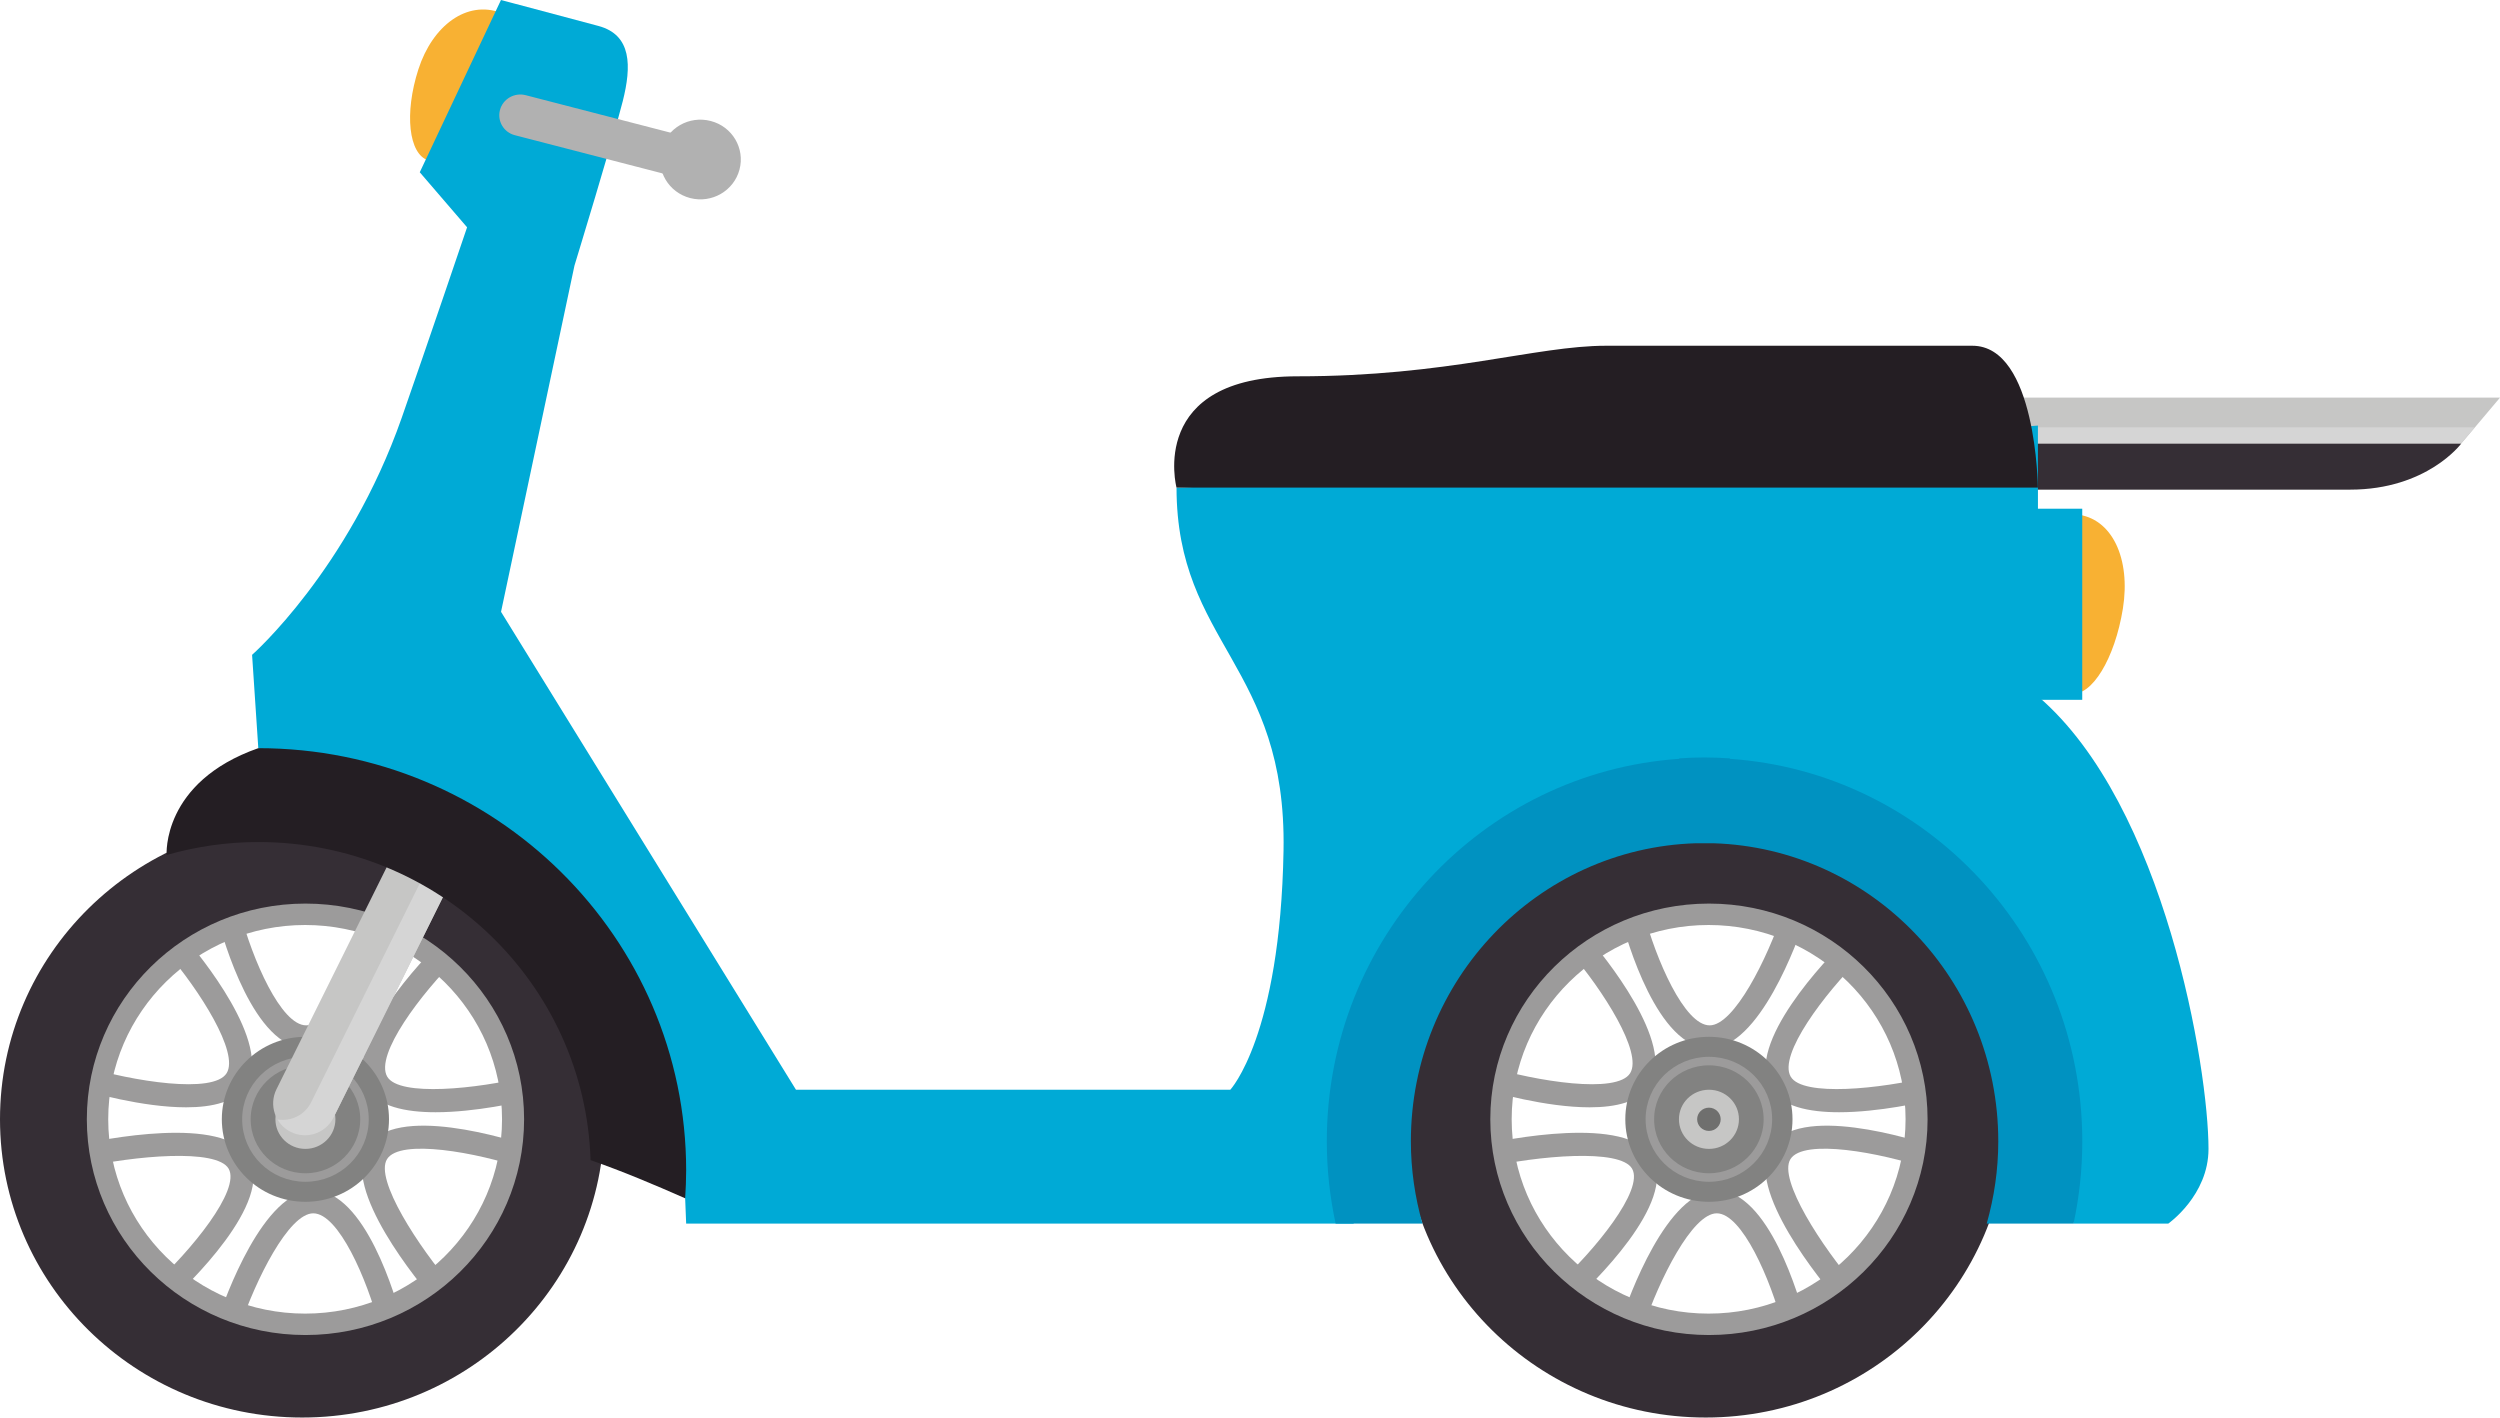<svg width="97" height="55" viewBox="0 0 97 55" fill="none" xmlns="http://www.w3.org/2000/svg">
<path d="M97 15.428H71.445V17.215H95.493L97 15.428Z" fill="#C6C6C5"/>
<path d="M96.024 16.581H71.445V17.189H95.493L96.024 16.581Z" fill="#D5D5D5"/>
<path d="M95.493 17.215H69.938L67.876 18.998C67.876 18.998 88.193 18.998 91.183 18.998C94.172 18.998 95.493 17.215 95.493 17.215Z" fill="#352E35"/>
<path d="M80.364 26.905C81.16 27.027 82.055 25.554 82.368 23.615C82.679 21.675 81.95 20.087 80.545 19.957L80.364 26.905Z" fill="#F8B133"/>
<path d="M11.88 40.675C13.817 40.675 15.307 36.487 15.587 35.646L14.726 35.368C14.117 37.202 12.833 39.784 11.88 39.784C10.9 39.784 9.791 37.218 9.317 35.395L8.441 35.616C8.659 36.463 9.859 40.675 11.88 40.675Z" fill="#9C9B9B"/>
<path d="M9.307 51.492C9.916 49.658 11.205 47.077 12.154 47.077C13.136 47.077 14.245 49.64 14.718 51.464L15.595 51.243C15.375 50.4 14.177 46.188 12.154 46.188C10.219 46.188 8.727 50.376 8.449 51.214L9.307 51.492Z" fill="#9C9B9B"/>
<path d="M7.22 42.964C8.252 42.964 9.165 42.751 9.565 42.107C10.575 40.48 7.735 37.036 7.154 36.364L6.465 36.94C7.729 38.411 9.291 40.842 8.793 41.64C8.287 42.457 5.162 41.959 3.209 41.364L2.943 42.215C3.516 42.39 5.526 42.964 7.22 42.964Z" fill="#9C9B9B"/>
<path d="M16.879 50.499L17.569 49.921C16.25 48.391 14.527 45.765 15.017 44.975C15.519 44.165 18.499 44.717 20.358 45.345L20.652 44.502C19.769 44.203 15.309 42.798 14.247 44.51C13.234 46.139 16.262 49.785 16.879 50.499Z" fill="#9C9B9B"/>
<path d="M16.9 43.155C18.446 43.155 20.142 42.769 20.656 42.643L20.438 41.776C18.526 42.245 15.482 42.57 15.023 41.772C14.535 40.927 16.334 38.553 17.767 37.137L17.129 36.508C16.47 37.157 13.243 40.482 14.239 42.215C14.653 42.934 15.733 43.155 16.9 43.155Z" fill="#9C9B9B"/>
<path d="M6.547 50.538C7.241 49.902 10.662 46.651 9.657 44.908C8.696 43.239 3.925 44.218 2.974 44.431L3.176 45.302C5.201 44.847 8.408 44.547 8.871 45.345C9.346 46.173 7.399 48.541 5.932 49.88L6.547 50.538Z" fill="#9C9B9B"/>
<path d="M1.165 43.427C1.165 49.185 5.895 53.85 11.728 53.85C17.561 53.85 22.289 49.185 22.289 43.427C22.289 37.673 17.561 33.006 11.728 33.006C5.895 33.006 1.165 37.673 1.165 43.427ZM4.199 43.427C4.199 39.264 7.62 35.89 11.841 35.89C16.058 35.89 19.479 39.266 19.479 43.427C19.479 47.593 16.056 50.968 11.841 50.968C7.618 50.968 4.199 47.593 4.199 43.427Z" fill="#9C9B9B"/>
<path d="M0 43.427C0 49.819 5.251 55 11.726 55C18.203 55 23.451 49.819 23.451 43.427C23.451 37.036 18.203 31.859 11.726 31.859C5.251 31.859 0 37.038 0 43.427ZM3.369 43.427C3.369 38.807 7.167 35.059 11.851 35.059C16.536 35.059 20.335 38.807 20.335 43.427C20.335 48.052 16.536 51.799 11.851 51.799C7.167 51.799 3.369 48.052 3.369 43.427Z" fill="#352E35"/>
<path d="M8.607 43.427C8.607 45.196 10.059 46.63 11.851 46.63C13.642 46.63 15.093 45.196 15.093 43.427C15.093 41.662 13.642 40.228 11.851 40.228C10.059 40.228 8.607 41.662 8.607 43.427Z" fill="#828281"/>
<path d="M10.686 43.427C10.686 44.063 11.207 44.577 11.849 44.577C12.493 44.577 13.014 44.063 13.014 43.427C13.014 42.791 12.493 42.282 11.849 42.282C11.209 42.282 10.686 42.794 10.686 43.427Z" fill="#C6C6C5"/>
<path d="M9.561 43.427C9.561 44.678 10.585 45.688 11.851 45.688C13.115 45.688 14.142 44.676 14.142 43.427C14.142 42.18 13.117 41.169 11.851 41.169C10.585 41.171 9.561 42.18 9.561 43.427Z" stroke="#9C9B9B" stroke-width="0.33" stroke-linecap="round" stroke-linejoin="round"/>
<path d="M11.394 43.427C11.394 43.677 11.598 43.88 11.851 43.88C12.104 43.88 12.31 43.677 12.31 43.427C12.31 43.18 12.104 42.977 11.851 42.977C11.598 42.979 11.394 43.18 11.394 43.427Z" fill="#6F6F6E"/>
<path d="M19.22 27.928C18.606 27.626 17.87 27.874 17.565 28.487L10.726 42.265C10.425 42.875 10.674 43.618 11.285 43.919C11.895 44.225 12.636 43.971 12.94 43.362L19.78 29.584C20.08 28.97 19.829 28.231 19.22 27.928Z" fill="#C6C6C5"/>
<path d="M12.072 42.769L18.911 28.991C19.102 28.605 19.07 28.168 18.87 27.823C18.989 27.841 19.107 27.874 19.218 27.929C19.827 28.231 20.078 28.971 19.777 29.582L12.94 43.362C12.636 43.972 11.897 44.225 11.285 43.919C11.061 43.811 10.884 43.636 10.767 43.435C11.289 43.521 11.825 43.267 12.072 42.769Z" fill="#D5D5D5"/>
<path d="M16.622 6.225C15.856 5.985 15.681 4.403 16.233 2.691C16.785 0.981 18.12 -1.88053e-05 19.438 0.498L16.622 6.225Z" fill="#F8B133"/>
<path d="M26.623 47.475H52.52L54.457 36.508C54.457 36.508 58.392 32.141 65.143 31.371C77.527 30.733 80.452 47.475 80.452 47.475H84.13C84.13 47.475 85.69 46.382 85.69 44.579C85.69 41.473 84.007 31.245 79.083 27.025C79.071 23.188 79.071 16.512 79.071 16.512C79.071 16.512 47.85 18.919 45.649 18.919C45.654 24.977 49.931 25.802 49.801 33.008C49.673 40.212 47.736 42.282 47.736 42.282H30.884L19.44 23.739L22.289 10.307C22.289 10.307 23.826 5.27 24.164 3.922C24.503 2.573 24.52 1.355 23.219 1.007C21.918 0.658 19.438 0 19.438 0L16.287 6.684L18.123 8.819C18.123 8.819 16.556 13.443 15.587 16.21C13.514 22.12 9.781 25.408 9.781 25.408L10.022 29.031L21.556 34.824L26.584 46.498L26.623 47.475Z" fill="#00AAD6"/>
<path d="M66.335 40.675C68.271 40.675 69.761 36.487 70.039 35.646L69.181 35.368C68.572 37.202 67.283 39.784 66.335 39.784C65.355 39.784 64.246 37.218 63.77 35.395L62.895 35.616C63.111 36.463 64.313 40.675 66.335 40.675Z" fill="#9C9B9B"/>
<path d="M63.762 51.492C64.373 49.658 65.659 47.077 66.61 47.077C67.59 47.077 68.7 49.64 69.175 51.464L70.05 51.243C69.829 50.4 68.634 46.188 66.61 46.188C64.674 46.188 63.184 50.376 62.904 51.214L63.762 51.492Z" fill="#9C9B9B"/>
<path d="M61.677 42.964C62.706 42.964 63.62 42.751 64.021 42.107C65.032 40.48 62.191 37.036 61.611 36.364L60.922 36.94C62.185 38.411 63.748 40.842 63.249 41.64C62.743 42.457 59.621 41.959 57.667 41.364L57.4 42.215C57.97 42.39 59.983 42.964 61.677 42.964Z" fill="#9C9B9B"/>
<path d="M71.334 50.499L72.022 49.921C70.704 48.391 68.979 45.765 69.469 44.975C69.972 44.165 72.952 44.717 74.81 45.345L75.105 44.502C74.222 44.203 69.761 42.798 68.7 44.51C67.689 46.139 70.719 49.785 71.334 50.499Z" fill="#9C9B9B"/>
<path d="M71.355 43.155C72.9 43.155 74.596 42.769 75.113 42.643L74.893 41.776C72.979 42.245 69.936 42.57 69.478 41.772C68.99 40.927 70.789 38.553 72.221 37.137L71.581 36.508C70.922 37.157 67.695 40.482 68.691 42.215C69.107 42.934 70.186 43.155 71.355 43.155Z" fill="#9C9B9B"/>
<path d="M61.002 50.538C61.697 49.902 65.114 46.651 64.112 44.908C63.151 43.239 58.377 44.218 57.431 44.431L57.63 45.302C59.656 44.847 62.864 44.547 63.325 45.345C63.801 46.173 61.852 48.541 60.386 49.88L61.002 50.538Z" fill="#9C9B9B"/>
<path d="M55.619 43.427C55.619 49.185 60.347 53.85 66.182 53.85C72.013 53.85 76.743 49.185 76.743 43.427C76.743 37.673 72.015 33.006 66.182 33.006C60.347 33.006 55.619 37.673 55.619 43.427ZM58.653 43.427C58.653 39.264 62.074 35.89 66.293 35.89C70.513 35.89 73.936 39.266 73.936 43.427C73.936 47.593 70.513 50.968 66.293 50.968C62.074 50.968 58.653 47.593 58.653 43.427Z" fill="#9C9B9B"/>
<path d="M54.456 43.427C54.456 49.819 59.705 55 66.182 55C72.657 55 77.904 49.819 77.904 43.427C77.904 37.036 72.657 31.859 66.182 31.859C59.705 31.859 54.456 37.038 54.456 43.427ZM57.824 43.427C57.824 38.807 61.621 35.059 66.308 35.059C70.992 35.059 74.79 38.807 74.79 43.427C74.79 48.052 70.992 51.799 66.308 51.799C61.621 51.799 57.824 48.052 57.824 43.427Z" fill="#352E35"/>
<path d="M63.062 43.427C63.062 45.196 64.515 46.63 66.308 46.63C68.096 46.63 69.549 45.196 69.549 43.427C69.549 41.662 68.096 40.228 66.308 40.228C64.513 40.228 63.062 41.662 63.062 43.427Z" fill="#828281"/>
<path d="M65.143 43.427C65.143 44.063 65.662 44.577 66.308 44.577C66.952 44.577 67.471 44.063 67.471 43.427C67.471 42.791 66.952 42.282 66.308 42.282C65.662 42.282 65.143 42.794 65.143 43.427Z" fill="#C6C6C5"/>
<path d="M64.015 43.427C64.015 44.678 65.04 45.688 66.306 45.688C67.57 45.688 68.594 44.676 68.594 43.427C68.594 42.18 67.57 41.169 66.306 41.169C65.04 41.171 64.015 42.18 64.015 43.427Z" stroke="#9C9B9B" stroke-width="0.33" stroke-linecap="round" stroke-linejoin="round"/>
<path d="M65.849 43.427C65.849 43.677 66.055 43.88 66.306 43.88C66.559 43.88 66.763 43.677 66.763 43.427C66.763 43.18 66.559 42.977 66.306 42.977C66.052 42.979 65.849 43.18 65.849 43.427Z" fill="#6F6F6E"/>
<path d="M10.021 32.671C8.787 32.671 7.597 32.852 6.465 33.173C6.465 33.173 6.267 30.347 10.021 29.029C19.191 29.029 26.623 36.363 26.623 45.413C26.623 45.777 26.607 46.137 26.584 46.494C25.378 45.962 24.162 45.448 22.914 45.013C22.698 38.163 17.015 32.671 10.021 32.671Z" fill="#241E23"/>
<path d="M67.115 29.442C67.117 29.436 67.119 29.43 67.121 29.425C66.802 29.405 66.478 29.389 66.153 29.389C66.147 29.389 66.143 29.389 66.137 29.389H66.118C65.793 29.389 65.47 29.403 65.151 29.425C65.153 29.43 65.155 29.436 65.157 29.442C57.519 29.964 51.48 36.4 51.48 44.284C51.48 45.381 51.6 46.447 51.822 47.475H55.191C54.903 46.462 54.742 45.391 54.742 44.284C54.742 38.009 59.664 32.909 65.799 32.718H66.476C72.612 32.909 77.533 38.009 77.533 44.284C77.533 45.393 77.371 46.462 77.085 47.475H80.454C80.674 46.447 80.793 45.381 80.793 44.284C80.791 36.4 74.753 29.964 67.115 29.442Z" fill="#0092C1"/>
<path d="M45.649 18.919H79.069C79.069 18.919 79.019 13.415 76.527 13.415C74.034 13.415 65.05 13.415 62.315 13.415C59.583 13.415 56.198 14.601 50.352 14.601C44.503 14.601 45.649 18.919 45.649 18.919Z" fill="#241E23"/>
<path d="M80.791 19.738H77.904V27.153H80.791V19.738Z" fill="#00AAD6"/>
<path d="M27.039 6.243C27.152 5.815 26.893 5.376 26.459 5.262L20.393 3.692C19.959 3.583 19.514 3.837 19.399 4.267C19.285 4.696 19.543 5.135 19.977 5.246L26.045 6.816C26.479 6.932 26.924 6.674 27.039 6.243Z" fill="#B1B1B1"/>
<path d="M25.66 5.796C25.88 4.97 26.736 4.476 27.574 4.694C28.412 4.909 28.912 5.754 28.692 6.582C28.471 7.407 27.617 7.901 26.779 7.685C25.942 7.468 25.442 6.623 25.66 5.796Z" fill="#B1B1B1"/>
</svg>
